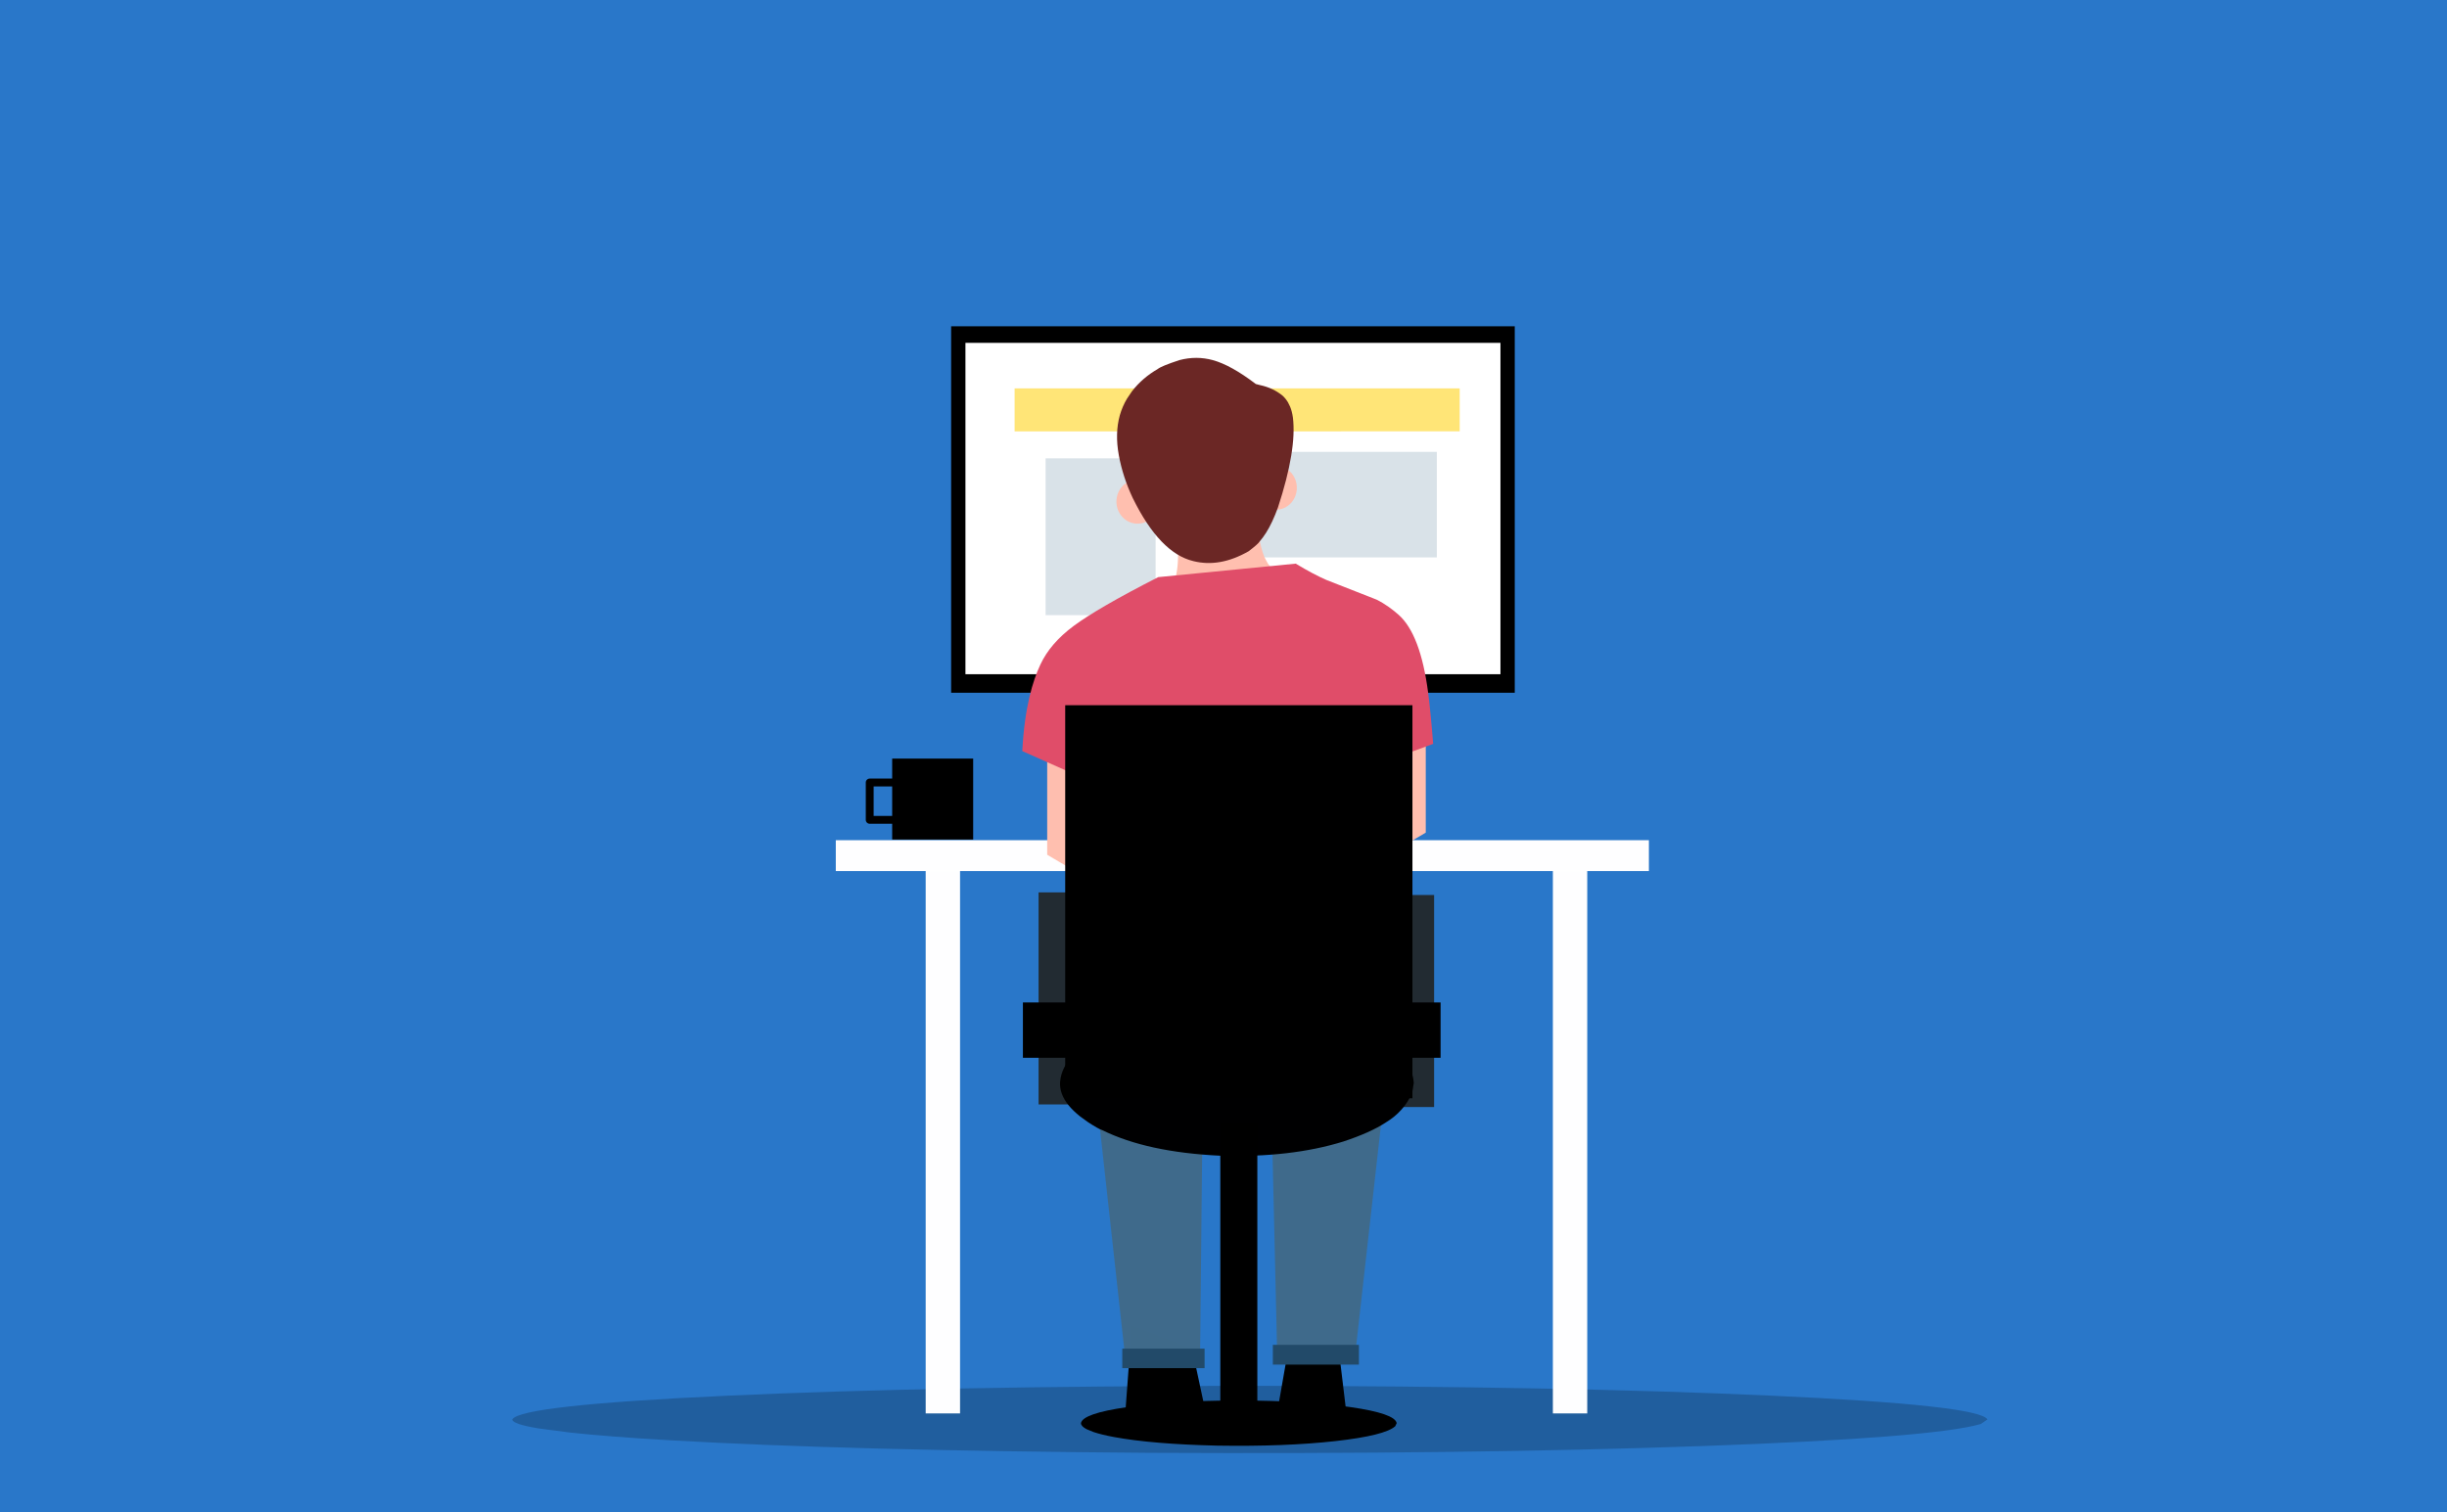 <?xml version="1.0" encoding="utf-8"?>
<svg xmlns="http://www.w3.org/2000/svg" xmlns:xlink="http://www.w3.org/1999/xlink" version= "1.1" width="1618px" height="1000px" viewBox="-449 214 1618 1000">
<rect x="-449" y="214" width="1618" height="1000" fill="#333333" stroke="none"/>
<g id="layer1">
<g style="fill:rgb(41,119,201); fill-opacity:1.0; stroke-linejoin: miter">
<path d="M-449.001,212.872C-449.3,212.872,-449.586,212.991,-449.798,213.202C-450.009,213.414,-450.128,213.7,-450.128,213.999L-450.127,1214.0C-450.127,1214.622,-449.622,1215.127,-449.0,1215.127L1169.001,1215.128C1169.3,1215.128,1169.586,1215.009,1169.798,1214.798C1170.009,1214.586,1170.128,1214.3,1170.128,1214.001L1170.127,214.0C1170.127,213.378,1169.622,212.873,1169.0,212.873L-449.001,212.872 Z"/>
</g>
<g style="fill:rgb(0,0,0); fill-opacity:0.212; stroke-linejoin: miter">
<path d="M865.127,1152.73L860.675,1155.752Q829.022,1164.884,675.442,1170.359Q520.8,1175.83,311.239,1174.796Q111.239,1173.351,-8.671,1166.338Q-47.092,1164.071,-71.965,1161.398L-92.87,1158.65Q-110.098,1155.813,-110.291,1152.73Q-105.062,1143.267,32.555,1136.983Q170.172,1130.699,377.418,1130.46Q584.663,1130.699,722.28,1136.983Q859.897,1143.267,865.127,1152.73"/>
</g>
<g style="fill:rgb(0,0,0); fill-opacity:1.0; stroke-linejoin: miter">
<path d="M322.8,655.629L365.622,655.629L408.443,655.629Q408.443,709.715,408.443,763.801Q365.622,763.801,322.8,763.802Q322.8,709.715,322.8,655.629 Z"/>
</g>
<g style="fill:rgb(0,0,0); fill-opacity:1.0; stroke-linejoin: miter">
<path d="M179.912,429.79L366.249,429.791L552.585,429.791Q552.585,550.961,552.585,672.131Q366.249,672.131,179.912,672.131Q179.912,550.961,179.912,429.79 Z"/>
</g>
<g style="fill:rgb(255,255,255); fill-opacity:1.0; stroke-linejoin: miter">
<path d="M189.369,440.727L366.249,440.728L543.129,440.728Q543.129,550.303,543.129,659.878Q366.249,659.878,189.369,659.878Q189.369,550.303,189.369,440.727 Z"/>
</g>
<g style="fill:rgb(0,0,0); fill-opacity:1.0; stroke-linejoin: miter">
<path d="M261.268,751.954L365.622,751.955L469.975,751.955Q469.975,760.258,469.975,768.561Q365.622,768.561,261.268,768.561Q261.268,760.258,261.268,751.954 Z"/>
</g>
<g style="fill:rgb(252,233,234); fill-opacity:1.0; stroke-linejoin: miter">
<path d="M372.823,677.128L372.823,677.128L372.823,677.128C372.823,677.535,372.493,677.864,372.087,677.864C371.68,677.864,371.35,677.535,371.35,677.128L371.35,677.129L371.35,677.128C371.35,676.721,371.68,676.391,372.087,676.391C372.493,676.391,372.823,676.721,372.823,677.128 Z"/>
</g>
<g style="fill:rgb(0,0,0); fill-opacity:1.0; stroke-linejoin: miter">
<path d="M339.215,1106.003L347.401,1144.179Q325.778,1148.508,317.294,1148.622Q309.507,1149.229,295.251,1145.96L299.342,1090.843L339.215,1106.003"/>
</g>
<g style="fill:rgb(0,0,0); fill-opacity:1.0; stroke-linejoin: miter">
<path d="M435.71,1102.367L441.002,1146.341Q425.261,1150.995,417.749,1150.825Q409.861,1151.041,395.737,1146.654L402.562,1107.664L435.71,1102.367"/>
</g>
<g style="fill:rgb(64,107,139); fill-opacity:0.996; stroke-linejoin: miter">
<path d="M346.308,934.782L345.391,1024.535L344.474,1114.289L295.347,1115.004Q285.432,1025.041,275.518,935.078L346.308,934.782"/>
</g>
<g style="fill:rgb(64,107,139); fill-opacity:0.996; stroke-linejoin: miter">
<path d="M391.387,933.129L393.508,1024.283L395.629,1115.438Q421.052,1115.292,446.476,1115.146Q456.899,1022.291,467.323,929.436L391.387,933.129"/>
</g>
<g style="fill:rgb(255,255,255); fill-opacity:0.996; stroke-linejoin: miter">
<path d="M103.642,769.629L372.459,769.629L641.275,769.63Q641.275,779.85,641.275,790.071Q372.459,790.072,103.642,790.072Q103.642,779.85,103.642,769.629"/>
</g>
<g style="fill:rgb(255,191,175); fill-opacity:0.996; stroke-linejoin: miter">
<path d="M243.424,705.657L243.424,705.658L243.424,779.268Q268.134,793.837,292.843,808.406Q282.883,763.741,272.922,719.076L243.424,705.657"/>
</g>
<g style="fill:rgb(255,191,175); fill-opacity:0.996; stroke-linejoin: miter">
<path d="M493.742,691.024L493.742,691.024L493.742,764.635Q469.032,779.204,444.322,793.773Q454.283,749.107,464.243,704.442L493.742,691.024"/>
</g>
<g style="fill:rgb(255,255,255); fill-opacity:0.996; stroke-linejoin: miter">
<path d="M163.08,789.404L174.442,789.404L185.804,789.404Q185.804,969.06,185.804,1148.715Q174.442,1148.716,163.08,1148.716Q163.08,969.06,163.08,789.404"/>
</g>
<g style="fill:rgb(255,255,255); fill-opacity:0.996; stroke-linejoin: miter">
<path d="M577.789,789.404L589.151,789.404L600.513,789.405Q600.513,969.06,600.513,1148.715Q589.151,1148.716,577.789,1148.716Q577.789,969.06,577.789,789.404"/>
</g>
<g style="fill:rgb(34,43,50); fill-opacity:1.0; stroke-linejoin: miter">
<path d="M470.831,805.867L485.047,805.867L499.262,805.868Q499.262,875.981,499.262,946.095Q485.047,946.095,470.831,946.096Q470.831,875.981,470.831,805.867"/>
</g>
<g style="fill:rgb(34,43,50); fill-opacity:1.0; stroke-linejoin: miter">
<path d="M237.715,804.172L251.931,804.172L266.146,804.173Q266.146,874.286,266.146,944.399Q251.931,944.4,237.715,944.4Q237.715,874.286,237.715,804.172"/>
</g>
<g style="fill:rgb(0,0,0); fill-opacity:1.0; stroke-linejoin: miter">
<path d="M474.511,1155.16L473.559,1157.197Q466.784,1163.353,433.914,1167.044Q400.817,1170.732,355.966,1170.035Q313.162,1169.061,287.498,1164.333Q279.275,1162.805,273.952,1161.003L269.478,1159.151Q265.79,1157.239,265.749,1155.16Q266.868,1148.781,296.322,1144.545Q325.775,1140.309,370.13,1140.148Q414.486,1140.309,443.939,1144.545Q473.392,1148.781,474.511,1155.16"/>
</g>
<g style="fill:rgb(0,0,0); fill-opacity:0.996; stroke-linejoin: miter">
<path d="M485.821,930.157L484.754,936.725Q479.354,949.054,467.298,956.327Q457.235,962.974,439.283,968.902Q404.549,979.694,357.943,978.307Q309.443,976.013,279.889,961.414Q277.48,960.725,270.378,956.077L265.274,952.388Q260.582,948.682,257.537,944.913Q251.448,937.375,251.949,929.583Q253.578,909.391,286.268,896.054Q320.173,882.035,368.881,881.752Q414.571,881.942,449.303,894.887Q484.411,908.846,485.821,930.157"/>
</g>
<g style="fill:rgb(35,75,105); fill-opacity:0.996; stroke-linejoin: miter">
<path d="M392.622,1103.399L421.078,1103.4L449.534,1103.4Q449.534,1109.927,449.534,1116.454Q421.078,1116.455,392.622,1116.455Q392.622,1109.927,392.622,1103.399"/>
</g>
<g style="fill:rgb(35,75,105); fill-opacity:0.996; stroke-linejoin: miter">
<path d="M293.072,1105.89L320.286,1105.891L347.5,1105.891Q347.5,1112.338,347.5,1118.785Q320.286,1118.785,293.072,1118.786Q293.072,1112.338,293.072,1105.89"/>
</g>
<g style="fill:rgb(35,75,105); fill-opacity:0.996; stroke-linejoin: miter">
<path d="M153.549,598.936L153.549,598.936L153.548,598.937L153.549,598.936L153.549,598.936L153.549,598.936L153.548,598.937Q153.549,598.936,153.549,598.936"/>
</g>
<g style="fill:rgb(0,0,0); fill-opacity:1.0; stroke-linejoin: miter">
<path d="M357.89,956.35L370.13,956.35L382.371,956.351Q382.371,1057.511,382.371,1158.67Q370.13,1158.671,357.89,1158.671Q357.89,1057.511,357.89,956.35"/>
</g>
<g style="fill:rgb(0,0,0); fill-opacity:1.0; stroke-linejoin: miter">
<path d="M140.923,715.675L167.7,715.676L194.478,715.676Q194.478,742.453,194.478,769.231Q167.7,769.231,140.923,769.232Q140.923,742.453,140.923,715.675"/>
</g>
<g style="fill:rgb(0,0,0); fill-opacity:1.0; stroke-linejoin: miter">
<path d="M126.073,728.887L126.073,728.887L150.77,728.888C152.206,728.888,153.37,730.052,153.37,731.488L153.37,731.488L153.37,756.184C153.37,757.62,152.206,758.784,150.77,758.784L150.77,758.784L126.073,758.785C125.384,758.785,124.722,758.511,124.234,758.023C123.747,757.536,123.473,756.874,123.473,756.185L123.473,756.185L123.473,731.487C123.473,730.797,123.747,730.136,124.234,729.648C124.722,729.161,125.384,728.887,126.073,728.887L126.073,728.887 M126.073,734.088L128.674,731.487L128.674,756.185L126.073,753.584L150.769,753.583L148.169,756.184L148.169,731.488L150.769,734.089L126.073,734.088 Z"/>
</g>
<g style="fill:rgb(0,0,0); fill-opacity:1.0; stroke-linejoin: miter">
<path d="M227.363,876.96L365.452,876.96L503.542,876.961Q503.542,895.251,503.542,913.541Q365.452,913.541,227.363,913.542Q227.363,895.251,227.363,876.96"/>
</g>
<g style="fill:rgb(255,218,62); fill-opacity:0.702; stroke-linejoin: miter">
<path d="M221.884,470.841L516.172,470.842L516.172,499.264L221.884,499.265L221.884,470.841"/>
</g>
<g style="fill:rgb(201,214,222); fill-opacity:0.702; stroke-linejoin: miter">
<path d="M348.267,512.823L501.057,512.824L501.057,582.658L348.267,582.659L348.267,512.823"/>
</g>
<g style="fill:rgb(201,214,222); fill-opacity:0.702; stroke-linejoin: miter">
<path d="M242.384,517.105L315.101,517.106L315.101,620.814L242.384,620.815L242.384,517.105"/>
</g>
<g style="fill:rgb(255,191,175); fill-opacity:0.996; stroke-linejoin: miter">
<path d="M328.939,560.682L329.165,563.728Q330.937,583.914,328.822,593.596Q327.179,602.508,317.325,611.896L406.894,598.961Q392.236,593.201,388.22,584.655Q383.612,577.12,381.023,550.717L328.939,560.682"/>
</g>
<g style="fill:rgb(255,191,175); fill-opacity:0.996; stroke-linejoin: miter">
<path d="M317.002,545.183L316.96,547.162Q316.313,553.166,312.09,556.93Q307.836,560.693,301.836,560.273Q296.096,559.573,292.483,555.138Q291.325,553.704,290.542,551.988L289.869,550.219Q289.299,548.387,289.207,546.373Q289.092,540.185,292.837,535.912Q296.583,531.639,302.482,531.231Q308.394,531.134,312.491,535.071Q316.588,539.007,317.002,545.183"/>
</g>
<g style="fill:rgb(255,191,175); fill-opacity:0.996; stroke-linejoin: miter">
<path d="M408.489,535.949L408.447,537.929Q407.8,543.933,403.577,547.697Q399.323,551.46,393.323,551.04Q387.584,550.34,383.971,545.905Q380.359,541.438,380.737,535.16Q381.383,529.156,385.606,525.392Q389.86,521.629,395.86,522.049Q401.6,522.749,405.213,527.184Q406.371,528.618,407.155,530.334L407.827,532.103Q408.397,533.935,408.489,535.949"/>
</g>
<g style="fill:rgb(224,77,105); fill-opacity:1.0; stroke-linejoin: miter">
<path d="M407.734,586.748L316.851,595.672C289.776,609.465,271.288,620.275,261.145,627.783C250.642,635.556,243.281,644.099,238.891,653.547C233.891,664.308,228.508,681.38,226.949,710.716L273.978,731.629L278.561,748.645C293.25,803.182,284.49,852.582,275.499,903.453L448.164,904.323C442.834,891.399,440.658,848.934,439.618,830.296C437.683,795.611,450.534,723.56,450.534,723.56L498.633,705.951C497.495,691.437,496.359,680.3,495.363,672.523C491.993,646.202,485.372,629.095,475.86,620.648C471.807,617.048,467.092,613.492,461.197,610.535L427.998,597.517C422.311,595.048,415.56,591.46,407.743,586.753 Z"/>
</g>
<g style="fill:rgb(255,255,255); fill-opacity:1.0; stroke-linejoin: miter">
<path d="M329.339,506.792Q327.523,506.803,326.222,508.054Q324.953,509.329,324.911,511.149Q324.925,512.969,326.168,514.26Q327.444,515.53,329.257,515.574Q331.074,515.567,332.377,514.317Q333.648,513.044,333.692,511.224Q333.68,509.404,332.439,508.111Q331.165,506.839,329.352,506.792 Z"/>
</g>
<g style="fill:rgb(0,0,0); fill-opacity:1.0; stroke-linejoin: miter">
<path d="M328.685,506.774Q327.831,506.775,327.431,506.98L324.813,508.722L326.287,508.18Q326.029,509.614,326.163,510.551Q326.292,511.608,326.863,512.825Q328.291,515.695,329.83,515.707Q330.561,515.698,331.101,515.087Q331.618,514.457,331.676,513.522Q331.846,512.015,330.308,507.734L330.408,507.048L331.951,506.953Q329.553,506.761,328.696,506.774 Z"/>
</g>
<g style="fill:rgb(0,0,0); fill-opacity:1.0; stroke-linejoin: miter">
<path d="M327.184,499.241Q324.789,499.919,322.284,503.259L335.31,501.012L335.173,500.945L333.8,500.373Q333.068,500.076,332.499,499.872Q331.38,499.469,330.451,499.264Q328.583,498.848,327.188,499.24 Z"/>
</g>
<g style="fill:rgb(255,255,255); fill-opacity:1.0; stroke-linejoin: miter">
<path d="M305.062,511.545Q303.246,511.555,301.944,512.806Q300.675,514.081,300.633,515.901Q300.648,517.721,301.891,519.012Q303.167,520.282,304.98,520.326Q306.797,520.319,308.1,519.069Q309.37,517.795,309.415,515.975Q309.403,514.156,308.161,512.863Q306.888,511.591,305.074,511.545 Z"/>
</g>
<g style="fill:rgb(0,0,0); fill-opacity:1.0; stroke-linejoin: miter">
<path d="M304.408,511.525Q303.554,511.526,303.154,511.732L300.536,513.474L302.01,512.933Q301.752,514.366,301.886,515.303Q302.014,516.36,302.586,517.577Q304.013,520.447,305.553,520.459Q306.284,520.451,306.824,519.839Q307.341,519.209,307.399,518.274Q307.569,516.766,306.031,512.486L306.132,511.801L307.674,511.705Q305.276,511.513,304.42,511.525 Z"/>
</g>
<g style="fill:rgb(0,0,0); fill-opacity:1.0; stroke-linejoin: miter">
<path d="M302.906,503.994Q300.512,504.671,298.007,508.012L311.033,505.764L310.896,505.697L309.523,505.125Q308.791,504.829,308.222,504.625Q307.102,504.221,306.173,504.016Q304.306,503.6,302.911,503.992 Z"/>
</g>
<g style="fill:rgb(107,39,37); fill-opacity:1.0; stroke-linejoin: miter">
<path d="M381.35,467.945L384.123,468.672Q392.688,470.479,399.05,475.648Q401.09,477.496,402.639,480.09L404.036,482.919Q405.296,485.958,405.882,490.024Q408.539,511.425,395.979,549.68Q392.311,559.738,388.19,566.267Q386.12,569.556,383.876,572.13Q382.895,573.775,376.645,578.536Q357.495,589.498,340.014,585.063Q317.898,579.779,299.997,543.372Q293.445,529.51,290.782,515.044Q288.131,500.586,291.453,488.592Q293.173,482.688,296.193,477.64L299.452,472.817Q302.993,468.212,307.321,464.522Q311.65,460.832,316.425,458.097Q318.789,456.103,330.907,452.135Q342.1,449.201,352.934,452.158Q365.06,455.499,381.35,467.945"/>
</g>
<g style="fill:rgb(0,0,0); fill-opacity:1.0; stroke-linejoin: miter">
<path d="M255.331,680.381L370.13,680.381L484.929,680.382Q484.929,810.366,484.929,940.35Q370.13,940.351,255.331,940.351Q255.331,810.366,255.331,680.381"/>
</g>
</g>
</svg>